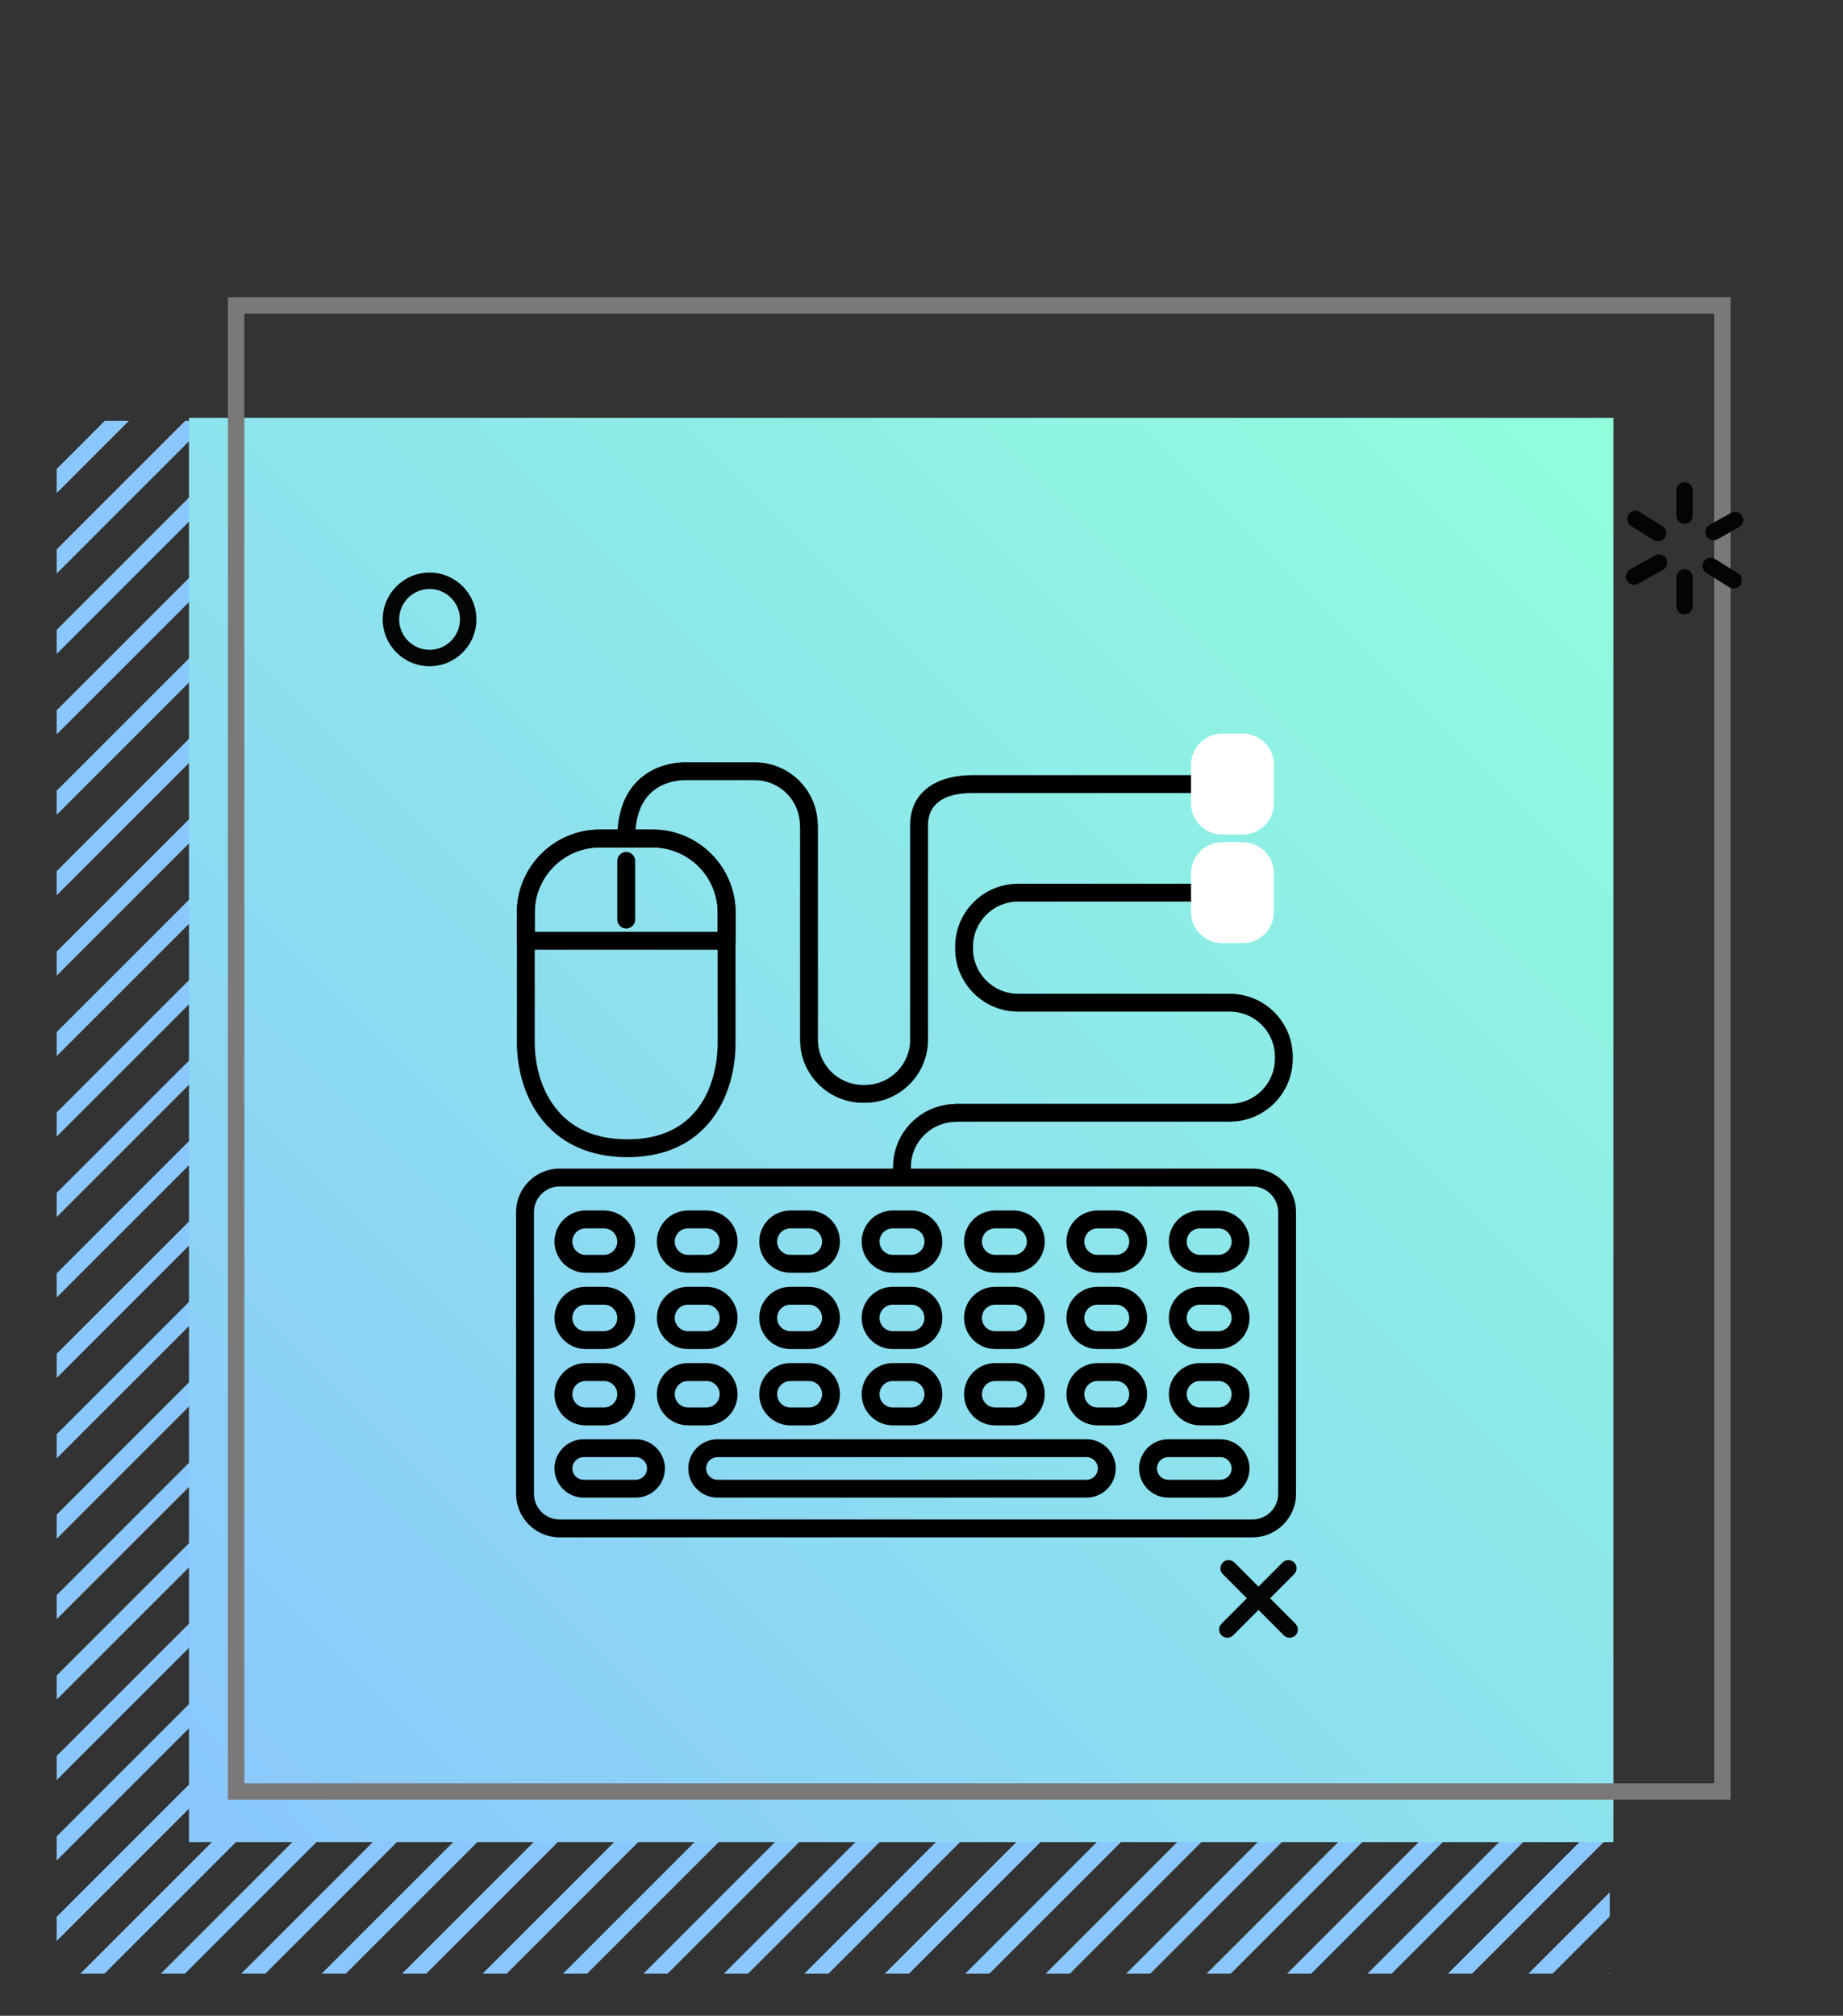 <?xml version="1.0" encoding="UTF-8" standalone="no"?><!-- Generator: Gravit.io --><svg xmlns="http://www.w3.org/2000/svg" xmlns:xlink="http://www.w3.org/1999/xlink" style="isolation:isolate" viewBox="0 0 607 664" width="607pt" height="664pt"><rect x="0" y="0" width="607" height="664" fill="#333333" stroke="none"/><defs><clipPath id="_clipPath_KYxO7mz6B8yhuMhia1kfKIro4DnSZHN6"><rect width="607" height="664"/></clipPath></defs><g clip-path="url(#_clipPath_KYxO7mz6B8yhuMhia1kfKIro4DnSZHN6)"><g><path d=" M 185.413 650.126 L 193.359 650.126 L 530.188 313.296 L 530.188 305.35 L 185.413 650.126 Z " fill-rule="evenodd" fill="rgb(138,199,253)"/><path d=" M 211.909 650.126 L 219.859 650.126 L 530.188 339.796 L 530.188 331.846 L 211.909 650.126 Z " fill-rule="evenodd" fill="rgb(138,199,253)"/><path d=" M 238.405 650.126 L 246.355 650.126 L 530.188 366.292 L 530.188 358.342 L 238.405 650.126 Z " fill-rule="evenodd" fill="rgb(138,199,253)"/><path d=" M 26.434 650.126 L 34.384 650.126 L 530.188 154.325 L 530.188 146.375 L 26.434 650.126 Z " fill-rule="evenodd" fill="rgb(138,199,253)"/><path d=" M 264.9 650.126 L 272.85 650.126 L 530.188 392.788 L 530.188 384.838 L 264.9 650.126 Z " fill-rule="evenodd" fill="rgb(138,199,253)"/><path d=" M 132.417 650.126 L 140.367 650.126 L 530.188 260.305 L 530.188 252.355 L 132.417 650.126 Z " fill-rule="evenodd" fill="rgb(138,199,253)"/><path d=" M 52.929 650.126 L 60.879 650.126 L 530.188 180.821 L 530.188 172.871 L 52.929 650.126 Z " fill-rule="evenodd" fill="rgb(138,199,253)"/><path d=" M 79.429 650.126 L 87.375 650.126 L 530.188 207.313 L 530.188 199.367 L 79.429 650.126 Z " fill-rule="evenodd" fill="rgb(138,199,253)"/><path d=" M 105.921 650.126 L 113.871 650.126 L 530.188 233.809 L 530.188 225.863 L 105.921 650.126 Z " fill-rule="evenodd" fill="rgb(138,199,253)"/><path d=" M 158.917 650.126 L 166.863 650.126 L 530.188 286.805 L 530.188 278.855 L 158.917 650.126 Z " fill-rule="evenodd" fill="rgb(138,199,253)"/><path d=" M 423.88 650.126 L 431.83 650.126 L 530.188 551.763 L 530.188 543.813 L 423.88 650.126 Z " fill-rule="evenodd" fill="rgb(138,199,253)"/><path d=" M 530.188 631.255 L 530.188 623.301 L 503.367 650.126 L 511.317 650.126 L 530.188 631.255 Z " fill-rule="evenodd" fill="rgb(138,199,253)"/><path d=" M 450.376 650.126 L 458.326 650.126 L 530.188 578.263 L 530.188 570.313 L 450.376 650.126 Z " fill-rule="evenodd" fill="rgb(138,199,253)"/><path d=" M 476.871 650.126 L 484.817 650.126 L 530.188 604.755 L 530.188 596.809 L 476.871 650.126 Z " fill-rule="evenodd" fill="rgb(138,199,253)"/><path d=" M 291.4 650.126 L 299.346 650.126 L 530.188 419.284 L 530.188 411.334 L 291.4 650.126 Z " fill-rule="evenodd" fill="rgb(138,199,253)"/><path d=" M 317.892 650.126 L 325.842 650.126 L 530.188 445.78 L 530.188 437.834 L 317.892 650.126 Z " fill-rule="evenodd" fill="rgb(138,199,253)"/><path d=" M 344.388 650.126 L 352.338 650.126 L 530.188 472.276 L 530.188 464.326 L 344.388 650.126 Z " fill-rule="evenodd" fill="rgb(138,199,253)"/><path d=" M 370.888 650.126 L 378.834 650.126 L 530.188 498.771 L 530.188 490.821 L 370.888 650.126 Z " fill-rule="evenodd" fill="rgb(138,199,253)"/><path d=" M 397.384 650.126 L 405.33 650.126 L 530.188 525.267 L 530.188 517.321 L 397.384 650.126 Z " fill-rule="evenodd" fill="rgb(138,199,253)"/><path d=" M 18.667 445.926 L 18.667 453.871 L 333.938 138.604 L 325.988 138.604 L 18.667 445.926 Z " fill-rule="evenodd" fill="rgb(138,199,253)"/><path d=" M 18.667 286.946 L 18.667 294.896 L 174.959 138.604 L 167.009 138.604 L 18.667 286.946 Z " fill-rule="evenodd" fill="rgb(138,199,253)"/><path d=" M 18.667 260.45 L 18.667 268.4 L 148.459 138.604 L 140.513 138.604 L 18.667 260.45 Z " fill-rule="evenodd" fill="rgb(138,199,253)"/><path d=" M 18.667 313.442 L 18.667 321.392 L 201.454 138.604 L 193.504 138.604 L 18.667 313.442 Z " fill-rule="evenodd" fill="rgb(138,199,253)"/><path d=" M 18.667 339.942 L 18.667 347.888 L 227.955 138.604 L 220.005 138.604 L 18.667 339.942 Z " fill-rule="evenodd" fill="rgb(138,199,253)"/><path d=" M 18.667 366.434 L 18.667 374.384 L 254.446 138.604 L 246.5 138.604 L 18.667 366.434 Z " fill-rule="evenodd" fill="rgb(138,199,253)"/><path d=" M 18.667 154.467 L 18.667 162.417 L 42.475 138.604 L 34.529 138.604 L 18.667 154.467 Z " fill-rule="evenodd" fill="rgb(138,199,253)"/><path d=" M 18.667 180.963 L 18.667 188.913 L 68.971 138.604 L 61.025 138.604 L 18.667 180.963 Z " fill-rule="evenodd" fill="rgb(138,199,253)"/><path d=" M 18.667 233.955 L 18.667 241.905 L 121.967 138.604 L 114.017 138.604 L 18.667 233.955 Z " fill-rule="evenodd" fill="rgb(138,199,253)"/><path d=" M 18.667 207.463 L 18.667 215.409 L 95.471 138.604 L 87.521 138.604 L 18.667 207.463 Z " fill-rule="evenodd" fill="rgb(138,199,253)"/><path d=" M 18.667 498.917 L 18.667 506.863 L 386.93 138.604 L 378.98 138.604 L 18.667 498.917 Z " fill-rule="evenodd" fill="rgb(138,199,253)"/><path d=" M 18.667 578.405 L 18.667 586.355 L 466.417 138.604 L 458.467 138.604 L 18.667 578.405 Z " fill-rule="evenodd" fill="rgb(138,199,253)"/><path d=" M 18.667 525.413 L 18.667 533.359 L 413.425 138.604 L 405.475 138.604 L 18.667 525.413 Z " fill-rule="evenodd" fill="rgb(138,199,253)"/><path d=" M 18.667 551.909 L 18.667 559.859 L 439.921 138.604 L 431.971 138.604 L 18.667 551.909 Z " fill-rule="evenodd" fill="rgb(138,199,253)"/><path d=" M 18.667 604.901 L 18.667 612.851 L 492.913 138.604 L 484.967 138.604 L 18.667 604.901 Z " fill-rule="evenodd" fill="rgb(138,199,253)"/><path d=" M 18.667 419.43 L 18.667 427.375 L 307.442 138.604 L 299.492 138.604 L 18.667 419.43 Z " fill-rule="evenodd" fill="rgb(138,199,253)"/><path d=" M 529.863 650.126 L 530.188 650.126 L 530.188 649.801 L 529.863 650.126 Z " fill-rule="evenodd" fill="rgb(138,199,253)"/><path d=" M 18.667 631.396 L 18.667 639.347 L 519.409 138.604 L 511.463 138.604 L 18.667 631.396 Z " fill-rule="evenodd" fill="rgb(138,199,253)"/><path d=" M 18.667 392.93 L 18.667 400.88 L 280.942 138.604 L 272.996 138.604 L 18.667 392.93 Z " fill-rule="evenodd" fill="rgb(138,199,253)"/><path d=" M 18.667 472.417 L 18.667 480.371 L 360.434 138.604 L 352.484 138.604 L 18.667 472.417 Z " fill-rule="evenodd" fill="rgb(138,199,253)"/><linearGradient id="_lgradient_9" x1="1.031" y1="-0.031" x2="-0.053" y2="1.053" gradientTransform="matrix(469.15,0,0,469.146,62.242,137.629)" gradientUnits="userSpaceOnUse"><stop offset="2.609%" stop-opacity="1" style="stop-color:rgb(144,255,220)"/><stop offset="100%" stop-opacity="1" style="stop-color:rgb(138,196,255)"/></linearGradient><rect x="62.242" y="137.629" width="469.15" height="469.146" transform="matrix(1,0,0,1,0,0)" fill="url(#_lgradient_9)"/><path d=" M 80.479 587.401 L 564.563 587.401 L 564.563 103.321 L 80.479 103.321 L 80.479 587.401 Z  M 569.976 592.813 L 75.067 592.813 L 75.067 97.909 L 569.976 97.909 L 569.976 592.813 Z " fill-rule="evenodd" fill="rgb(122,121,120)"/><path d=" M 554.817 172.546 C 553.321 172.546 552.109 171.334 552.109 169.842 L 552.109 161.538 C 552.109 160.046 553.321 158.834 554.817 158.834 C 556.313 158.834 557.526 160.046 557.526 161.538 L 557.526 169.842 C 557.526 171.334 556.313 172.546 554.817 172.546 Z " fill="rgb(3,4,4)"/><path d=" M 554.817 202.375 C 553.321 202.375 552.109 201.163 552.109 199.671 L 552.109 190.2 C 552.109 188.704 553.321 187.492 554.817 187.492 C 556.313 187.492 557.526 188.704 557.526 190.2 L 557.526 199.671 C 557.526 201.163 556.313 202.375 554.817 202.375 Z " fill="rgb(3,4,4)"/><path d=" M 564.396 177.95 C 563.446 177.95 562.526 177.45 562.03 176.567 C 561.301 175.263 561.767 173.613 563.071 172.879 L 570.13 168.929 C 571.438 168.196 573.084 168.663 573.813 169.967 C 574.546 171.271 574.08 172.921 572.776 173.65 L 565.717 177.604 C 565.296 177.838 564.842 177.95 564.396 177.95 Z " fill="rgb(3,4,4)"/><path d=" M 538.188 192.625 C 537.238 192.625 536.317 192.129 535.821 191.242 C 535.092 189.938 535.559 188.288 536.863 187.559 L 545.126 182.929 C 546.43 182.2 548.08 182.667 548.809 183.971 C 549.538 185.275 549.071 186.925 547.767 187.654 L 539.505 192.279 C 539.088 192.517 538.634 192.625 538.188 192.625 Z " fill="rgb(3,4,4)"/><path d=" M 546.03 178.292 C 545.542 178.292 545.046 178.154 544.601 177.879 L 537.209 173.267 C 535.942 172.479 535.555 170.809 536.346 169.538 C 537.138 168.271 538.809 167.888 540.076 168.675 L 547.463 173.288 C 548.734 174.075 549.121 175.746 548.33 177.013 C 547.817 177.838 546.934 178.292 546.03 178.292 Z " fill="rgb(3,4,4)"/><path d=" M 570.992 193.863 C 570.501 193.863 570.005 193.729 569.559 193.45 L 562.005 188.734 C 560.738 187.946 560.346 186.275 561.138 185.009 C 561.93 183.742 563.601 183.354 564.867 184.142 L 572.426 188.859 C 573.696 189.65 574.08 191.321 573.288 192.588 C 572.776 193.409 571.892 193.863 570.992 193.863 Z " fill="rgb(3,4,4)"/><path d=" M 141.484 194.013 C 135.959 194.013 131.467 198.509 131.467 204.029 C 131.467 209.55 135.959 214.042 141.484 214.042 C 147.004 214.042 151.492 209.55 151.492 204.029 C 151.492 198.509 147.004 194.013 141.484 194.013 Z  M 141.484 219.454 C 132.975 219.454 126.054 212.534 126.054 204.029 C 126.054 195.521 132.975 188.604 141.484 188.604 C 149.988 188.604 156.909 195.521 156.909 204.029 C 156.909 212.534 149.988 219.454 141.484 219.454 Z " fill="rgb(3,4,4)"/><path d=" M 424.75 539.471 C 424.055 539.471 423.363 539.205 422.834 538.676 L 402.734 518.505 C 401.675 517.446 401.68 515.734 402.738 514.676 C 403.8 513.621 405.513 513.626 406.567 514.684 L 426.667 534.855 C 427.721 535.913 427.721 537.626 426.659 538.68 C 426.134 539.209 425.442 539.471 424.75 539.471 Z " fill="rgb(3,4,4)"/><path d=" M 404.221 539.471 C 403.53 539.471 402.838 539.209 402.313 538.68 C 401.25 537.626 401.25 535.913 402.305 534.855 L 422.405 514.684 C 423.459 513.626 425.175 513.621 426.234 514.676 C 427.292 515.734 427.296 517.446 426.238 518.505 L 406.138 538.676 C 405.609 539.205 404.917 539.471 404.221 539.471 Z " fill="rgb(3,4,4)"/></g><g><path d=" M 412.517 506.396 L 184.31 506.396 C 176.408 506.396 169.978 499.966 169.978 492.064 L 169.978 399.262 C 169.978 391.36 176.408 384.931 184.31 384.931 L 412.517 384.931 C 420.42 384.931 426.849 391.36 426.849 399.262 L 426.849 492.065 C 426.849 499.967 420.42 506.396 412.517 506.396 Z  M 184.31 390.814 C 179.652 390.814 175.862 394.604 175.862 399.262 L 175.862 492.065 C 175.862 496.723 179.651 500.513 184.31 500.513 L 412.517 500.513 C 417.176 500.513 420.966 496.723 420.966 492.065 L 420.966 399.262 C 420.966 394.604 417.176 390.814 412.517 390.814 L 184.31 390.814 Z " fill="rgb(0,0,0)"/><path d=" M 357.859 493.305 L 236.294 493.305 C 230.997 493.305 226.687 488.995 226.687 483.698 C 226.687 478.401 230.997 474.091 236.294 474.091 L 357.859 474.091 C 363.156 474.091 367.466 478.401 367.466 483.698 C 367.466 488.995 363.156 493.305 357.859 493.305 Z  M 236.294 479.974 C 234.241 479.974 232.57 481.644 232.57 483.698 C 232.57 485.752 234.241 487.422 236.294 487.422 L 357.859 487.422 C 359.912 487.422 361.583 485.752 361.583 483.698 C 361.583 481.644 359.912 479.974 357.859 479.974 L 236.294 479.974 Z " fill="rgb(0,0,0)"/><path d=" M 209.384 493.305 L 192.23 493.305 C 186.933 493.305 182.623 488.995 182.623 483.698 C 182.623 478.401 186.933 474.091 192.23 474.091 L 209.384 474.091 C 214.682 474.091 218.991 478.401 218.991 483.698 C 218.991 488.995 214.682 493.305 209.384 493.305 Z  M 192.23 479.974 C 190.177 479.974 188.506 481.645 188.506 483.698 C 188.506 485.751 190.177 487.422 192.23 487.422 L 209.384 487.422 C 211.437 487.422 213.108 485.751 213.108 483.698 C 213.108 481.645 211.437 479.974 209.384 479.974 L 192.23 479.974 Z " fill="rgb(0,0,0)"/><path d=" M 401.923 493.305 L 384.769 493.305 C 379.471 493.305 375.162 488.995 375.162 483.698 C 375.162 478.401 379.471 474.091 384.769 474.091 L 401.923 474.091 C 407.22 474.091 411.53 478.401 411.53 483.698 C 411.53 488.995 407.22 493.305 401.923 493.305 Z  M 384.768 479.974 C 382.715 479.974 381.044 481.645 381.044 483.698 C 381.044 485.751 382.715 487.422 384.768 487.422 L 401.922 487.422 C 403.976 487.422 405.646 485.751 405.646 483.698 C 405.646 481.645 403.976 479.974 401.922 479.974 L 384.768 479.974 Z " fill="rgb(0,0,0)"/><g><path d=" M 198.935 419.229 L 192.874 419.229 C 187.222 419.229 182.623 414.63 182.623 408.978 C 182.623 403.326 187.221 398.727 192.874 398.727 L 198.935 398.727 C 204.587 398.727 209.186 403.326 209.186 408.978 C 209.186 414.63 204.588 419.229 198.935 419.229 Z  M 192.874 404.61 C 190.466 404.61 188.506 406.57 188.506 408.978 C 188.506 411.386 190.466 413.346 192.874 413.346 L 198.935 413.346 C 201.344 413.346 203.303 411.386 203.303 408.978 C 203.303 406.57 201.344 404.61 198.935 404.61 L 192.874 404.61 Z " fill="rgb(0,0,0)"/><path d=" M 232.659 419.229 L 226.598 419.229 C 220.946 419.229 216.347 414.63 216.347 408.978 C 216.347 403.326 220.946 398.727 226.598 398.727 L 232.659 398.727 C 238.312 398.727 242.911 403.326 242.911 408.978 C 242.911 414.63 238.312 419.229 232.659 419.229 Z  M 226.598 404.61 C 224.189 404.61 222.23 406.57 222.23 408.978 C 222.23 411.386 224.189 413.346 226.598 413.346 L 232.659 413.346 C 235.068 413.346 237.027 411.386 237.027 408.978 C 237.027 406.57 235.068 404.61 232.659 404.61 L 226.598 404.61 Z " fill="rgb(0,0,0)"/><path d=" M 266.383 419.229 L 260.321 419.229 C 254.669 419.229 250.07 414.63 250.07 408.978 C 250.07 403.326 254.669 398.727 260.321 398.727 L 266.383 398.727 C 272.035 398.727 276.634 403.326 276.634 408.978 C 276.634 414.63 272.036 419.229 266.383 419.229 Z  M 260.321 404.61 C 257.913 404.61 255.953 406.57 255.953 408.978 C 255.953 411.386 257.913 413.346 260.321 413.346 L 266.383 413.346 C 268.792 413.346 270.751 411.386 270.751 408.978 C 270.751 406.57 268.792 404.61 266.383 404.61 L 260.321 404.61 Z " fill="rgb(0,0,0)"/><path d=" M 300.107 419.229 L 294.046 419.229 C 288.393 419.229 283.795 414.63 283.795 408.978 C 283.795 403.326 288.393 398.727 294.046 398.727 L 300.107 398.727 C 305.759 398.727 310.358 403.326 310.358 408.978 C 310.358 414.63 305.759 419.229 300.107 419.229 Z  M 294.046 404.61 C 291.637 404.61 289.678 406.57 289.678 408.978 C 289.678 411.386 291.637 413.346 294.046 413.346 L 300.107 413.346 C 302.516 413.346 304.475 411.386 304.475 408.978 C 304.475 406.57 302.516 404.61 300.107 404.61 L 294.046 404.61 Z " fill="rgb(0,0,0)"/><path d=" M 333.831 419.229 L 327.769 419.229 C 322.117 419.229 317.518 414.63 317.518 408.978 C 317.518 403.326 322.117 398.727 327.769 398.727 L 333.831 398.727 C 339.483 398.727 344.082 403.326 344.082 408.978 C 344.082 414.63 339.484 419.229 333.831 419.229 Z  M 327.769 404.61 C 325.361 404.61 323.401 406.57 323.401 408.978 C 323.401 411.386 325.361 413.346 327.769 413.346 L 333.831 413.346 C 336.239 413.346 338.199 411.386 338.199 408.978 C 338.199 406.57 336.239 404.61 333.831 404.61 L 327.769 404.61 Z " fill="rgb(0,0,0)"/><path d=" M 367.555 419.229 L 361.493 419.229 C 355.841 419.229 351.243 414.63 351.243 408.978 C 351.243 403.326 355.841 398.727 361.493 398.727 L 367.555 398.727 C 373.207 398.727 377.806 403.326 377.806 408.978 C 377.806 414.63 373.207 419.229 367.555 419.229 Z  M 361.493 404.61 C 359.085 404.61 357.126 406.57 357.126 408.978 C 357.126 411.386 359.085 413.346 361.493 413.346 L 367.555 413.346 C 369.963 413.346 371.923 411.386 371.923 408.978 C 371.923 406.57 369.963 404.61 367.555 404.61 L 361.493 404.61 Z " fill="rgb(0,0,0)"/><path d=" M 401.279 419.229 L 395.217 419.229 C 389.565 419.229 384.966 414.63 384.966 408.978 C 384.966 403.326 389.565 398.727 395.217 398.727 L 401.279 398.727 C 406.931 398.727 411.53 403.326 411.53 408.978 C 411.53 414.63 406.931 419.229 401.279 419.229 Z  M 395.217 404.61 C 392.809 404.61 390.849 406.57 390.849 408.978 C 390.849 411.386 392.809 413.346 395.217 413.346 L 401.279 413.346 C 403.687 413.346 405.647 411.386 405.647 408.978 C 405.647 406.57 403.687 404.61 401.279 404.61 L 395.217 404.61 Z " fill="rgb(0,0,0)"/></g><g><path d=" M 198.935 444.367 L 192.874 444.367 C 187.222 444.367 182.623 439.768 182.623 434.115 C 182.623 428.463 187.221 423.865 192.874 423.865 L 198.935 423.865 C 204.587 423.865 209.186 428.463 209.186 434.115 C 209.186 439.768 204.588 444.367 198.935 444.367 Z  M 192.874 429.748 C 190.466 429.748 188.506 431.707 188.506 434.115 C 188.506 436.524 190.466 438.483 192.874 438.483 L 198.935 438.483 C 201.344 438.483 203.303 436.524 203.303 434.115 C 203.303 431.707 201.344 429.748 198.935 429.748 L 192.874 429.748 Z " fill="rgb(0,0,0)"/><path d=" M 232.659 444.367 L 226.598 444.367 C 220.946 444.367 216.347 439.768 216.347 434.115 C 216.347 428.463 220.946 423.865 226.598 423.865 L 232.659 423.865 C 238.312 423.865 242.911 428.463 242.911 434.115 C 242.911 439.768 238.312 444.367 232.659 444.367 Z  M 226.598 429.748 C 224.189 429.748 222.23 431.707 222.23 434.115 C 222.23 436.524 224.189 438.483 226.598 438.483 L 232.659 438.483 C 235.068 438.483 237.027 436.524 237.027 434.115 C 237.027 431.707 235.068 429.748 232.659 429.748 L 226.598 429.748 Z " fill="rgb(0,0,0)"/><path d=" M 266.383 444.367 L 260.321 444.367 C 254.669 444.367 250.07 439.768 250.07 434.115 C 250.07 428.463 254.669 423.865 260.321 423.865 L 266.383 423.865 C 272.035 423.865 276.634 428.463 276.634 434.115 C 276.634 439.768 272.036 444.367 266.383 444.367 Z  M 260.321 429.748 C 257.913 429.748 255.953 431.707 255.953 434.115 C 255.953 436.524 257.913 438.483 260.321 438.483 L 266.383 438.483 C 268.792 438.483 270.751 436.524 270.751 434.115 C 270.751 431.707 268.792 429.748 266.383 429.748 L 260.321 429.748 Z " fill="rgb(0,0,0)"/><path d=" M 300.107 444.367 L 294.046 444.367 C 288.393 444.367 283.795 439.768 283.795 434.115 C 283.795 428.463 288.393 423.865 294.046 423.865 L 300.107 423.865 C 305.759 423.865 310.358 428.463 310.358 434.115 C 310.358 439.768 305.759 444.367 300.107 444.367 Z  M 294.046 429.748 C 291.637 429.748 289.678 431.707 289.678 434.115 C 289.678 436.524 291.637 438.483 294.046 438.483 L 300.107 438.483 C 302.516 438.483 304.475 436.524 304.475 434.115 C 304.475 431.707 302.516 429.748 300.107 429.748 L 294.046 429.748 Z " fill="rgb(0,0,0)"/><path d=" M 333.831 444.367 L 327.769 444.367 C 322.117 444.367 317.518 439.768 317.518 434.115 C 317.518 428.463 322.117 423.865 327.769 423.865 L 333.831 423.865 C 339.483 423.865 344.082 428.463 344.082 434.115 C 344.082 439.768 339.484 444.367 333.831 444.367 Z  M 327.769 429.748 C 325.361 429.748 323.401 431.707 323.401 434.115 C 323.401 436.524 325.361 438.483 327.769 438.483 L 333.831 438.483 C 336.239 438.483 338.199 436.524 338.199 434.115 C 338.199 431.707 336.239 429.748 333.831 429.748 L 327.769 429.748 Z " fill="rgb(0,0,0)"/><path d=" M 367.555 444.367 L 361.493 444.367 C 355.841 444.367 351.243 439.768 351.243 434.115 C 351.243 428.463 355.841 423.865 361.493 423.865 L 367.555 423.865 C 373.207 423.865 377.806 428.463 377.806 434.115 C 377.806 439.768 373.207 444.367 367.555 444.367 Z  M 361.493 429.748 C 359.085 429.748 357.126 431.707 357.126 434.115 C 357.126 436.524 359.085 438.483 361.493 438.483 L 367.555 438.483 C 369.963 438.483 371.923 436.524 371.923 434.115 C 371.923 431.707 369.963 429.748 367.555 429.748 L 361.493 429.748 Z " fill="rgb(0,0,0)"/><path d=" M 401.279 444.367 L 395.217 444.367 C 389.565 444.367 384.966 439.768 384.966 434.115 C 384.966 428.463 389.565 423.865 395.217 423.865 L 401.279 423.865 C 406.931 423.865 411.53 428.463 411.53 434.115 C 411.53 439.768 406.931 444.367 401.279 444.367 Z  M 395.217 429.748 C 392.809 429.748 390.849 431.707 390.849 434.115 C 390.849 436.524 392.809 438.483 395.217 438.483 L 401.279 438.483 C 403.687 438.483 405.647 436.524 405.647 434.115 C 405.647 431.707 403.687 429.748 401.279 429.748 L 395.217 429.748 Z " fill="rgb(0,0,0)"/></g><g><path d=" M 198.935 469.504 L 192.874 469.504 C 187.222 469.504 182.623 464.905 182.623 459.253 C 182.623 453.601 187.221 449.002 192.874 449.002 L 198.935 449.002 C 204.587 449.002 209.186 453.601 209.186 459.253 C 209.186 464.905 204.588 469.504 198.935 469.504 Z  M 192.874 454.886 C 190.466 454.886 188.506 456.845 188.506 459.253 C 188.506 461.661 190.466 463.621 192.874 463.621 L 198.935 463.621 C 201.344 463.621 203.303 461.661 203.303 459.253 C 203.303 456.845 201.344 454.886 198.935 454.886 L 192.874 454.886 Z " fill="rgb(0,0,0)"/><path d=" M 232.659 469.504 L 226.598 469.504 C 220.946 469.504 216.347 464.905 216.347 459.253 C 216.347 453.601 220.946 449.002 226.598 449.002 L 232.659 449.002 C 238.312 449.002 242.911 453.601 242.911 459.253 C 242.911 464.905 238.312 469.504 232.659 469.504 Z  M 226.598 454.886 C 224.189 454.886 222.23 456.845 222.23 459.253 C 222.23 461.661 224.189 463.621 226.598 463.621 L 232.659 463.621 C 235.068 463.621 237.027 461.661 237.027 459.253 C 237.027 456.845 235.068 454.886 232.659 454.886 L 226.598 454.886 Z " fill="rgb(0,0,0)"/><path d=" M 266.383 469.504 L 260.321 469.504 C 254.669 469.504 250.07 464.905 250.07 459.253 C 250.07 453.601 254.669 449.002 260.321 449.002 L 266.383 449.002 C 272.035 449.002 276.634 453.601 276.634 459.253 C 276.634 464.905 272.036 469.504 266.383 469.504 Z  M 260.321 454.886 C 257.913 454.886 255.953 456.845 255.953 459.253 C 255.953 461.661 257.913 463.621 260.321 463.621 L 266.383 463.621 C 268.792 463.621 270.751 461.661 270.751 459.253 C 270.751 456.845 268.792 454.886 266.383 454.886 L 260.321 454.886 Z " fill="rgb(0,0,0)"/><path d=" M 300.107 469.504 L 294.046 469.504 C 288.393 469.504 283.795 464.905 283.795 459.253 C 283.795 453.601 288.393 449.002 294.046 449.002 L 300.107 449.002 C 305.759 449.002 310.358 453.601 310.358 459.253 C 310.358 464.905 305.759 469.504 300.107 469.504 Z  M 294.046 454.886 C 291.637 454.886 289.678 456.845 289.678 459.253 C 289.678 461.661 291.637 463.621 294.046 463.621 L 300.107 463.621 C 302.516 463.621 304.475 461.661 304.475 459.253 C 304.475 456.845 302.516 454.886 300.107 454.886 L 294.046 454.886 Z " fill="rgb(0,0,0)"/><path d=" M 333.831 469.504 L 327.769 469.504 C 322.117 469.504 317.518 464.905 317.518 459.253 C 317.518 453.601 322.117 449.002 327.769 449.002 L 333.831 449.002 C 339.483 449.002 344.082 453.601 344.082 459.253 C 344.082 464.905 339.484 469.504 333.831 469.504 Z  M 327.769 454.886 C 325.361 454.886 323.401 456.845 323.401 459.253 C 323.401 461.661 325.361 463.621 327.769 463.621 L 333.831 463.621 C 336.239 463.621 338.199 461.661 338.199 459.253 C 338.199 456.845 336.239 454.886 333.831 454.886 L 327.769 454.886 Z " fill="rgb(0,0,0)"/><path d=" M 367.555 469.504 L 361.493 469.504 C 355.841 469.504 351.243 464.905 351.243 459.253 C 351.243 453.601 355.841 449.002 361.493 449.002 L 367.555 449.002 C 373.207 449.002 377.806 453.601 377.806 459.253 C 377.806 464.905 373.207 469.504 367.555 469.504 Z  M 361.493 454.886 C 359.085 454.886 357.126 456.845 357.126 459.253 C 357.126 461.661 359.085 463.621 361.493 463.621 L 367.555 463.621 C 369.963 463.621 371.923 461.661 371.923 459.253 C 371.923 456.845 369.963 454.886 367.555 454.886 L 361.493 454.886 Z " fill="rgb(0,0,0)"/><path d=" M 401.279 469.504 L 395.217 469.504 C 389.565 469.504 384.966 464.905 384.966 459.253 C 384.966 453.601 389.565 449.002 395.217 449.002 L 401.279 449.002 C 406.931 449.002 411.53 453.601 411.53 459.253 C 411.53 464.905 406.931 469.504 401.279 469.504 Z  M 395.217 454.886 C 392.809 454.886 390.849 456.845 390.849 459.253 C 390.849 461.661 392.809 463.621 395.217 463.621 L 401.279 463.621 C 403.687 463.621 405.647 461.661 405.647 459.253 C 405.647 456.845 403.687 454.886 401.279 454.886 L 395.217 454.886 Z " fill="rgb(0,0,0)"/></g><path d=" M 206.641 381.173 C 194.096 381.173 184.074 376.509 177.658 367.685 C 170.958 358.473 170.235 347.761 170.235 343.583 L 170.235 300.575 C 170.235 285.512 182.49 273.257 197.553 273.257 L 214.936 273.257 C 229.999 273.257 242.254 285.512 242.254 300.575 L 242.254 343.583 C 242.254 360.923 232.927 381.173 206.641 381.173 Z  M 197.553 279.14 C 185.733 279.14 176.118 288.756 176.118 300.574 L 176.118 343.582 C 176.118 347.185 176.732 356.409 182.415 364.225 C 187.754 371.568 195.905 375.29 206.641 375.29 C 217.322 375.29 225.328 371.583 230.438 364.27 C 235.792 356.607 236.371 347.25 236.371 343.582 L 236.371 300.574 C 236.371 288.755 226.755 279.14 214.936 279.14 L 197.553 279.14 Z " fill="rgb(0,0,0)"/><path d=" M 239.313 312.832 L 173.177 312.832 C 171.552 312.832 170.235 311.514 170.235 309.89 L 170.235 300.574 C 170.235 285.511 182.49 273.257 197.553 273.257 L 214.936 273.257 C 229.999 273.257 242.254 285.511 242.254 300.574 L 242.254 309.89 C 242.254 311.515 240.937 312.832 239.313 312.832 Z  M 176.118 306.948 L 236.371 306.948 L 236.371 300.574 C 236.371 288.755 226.755 279.14 214.937 279.14 L 197.553 279.14 C 185.733 279.14 176.118 288.756 176.118 300.574 L 176.118 306.948 Z " fill="rgb(0,0,0)"/><path d=" M 206.245 305.849 C 204.62 305.849 203.303 304.532 203.303 302.908 L 203.303 283.56 C 203.303 281.936 204.62 280.619 206.245 280.619 C 207.87 280.619 209.186 281.936 209.186 283.56 L 209.186 302.908 C 209.186 304.532 207.869 305.849 206.245 305.849 Z " fill="rgb(0,0,0)"/><path d=" M 297.077 387.986 C 295.452 387.986 294.135 386.669 294.135 385.045 L 294.135 384.385 C 294.135 373.174 303.079 364.012 314.207 363.662 C 314.419 363.613 314.641 363.587 314.868 363.587 L 405.046 363.587 C 413.235 363.587 419.896 356.925 419.896 348.736 L 419.896 348.076 C 419.896 339.887 413.235 333.226 405.046 333.226 L 335.317 333.226 C 323.884 333.226 314.583 323.924 314.583 312.492 L 314.583 311.832 C 314.583 300.399 323.884 291.098 335.317 291.098 L 395.22 291.098 C 396.845 291.098 398.162 292.415 398.162 294.04 C 398.162 295.664 396.845 296.981 395.22 296.981 L 335.317 296.981 C 327.128 296.981 320.466 303.643 320.466 311.832 L 320.466 312.492 C 320.466 320.681 327.128 327.343 335.317 327.343 L 405.046 327.343 C 416.478 327.343 425.78 336.644 425.78 348.076 L 425.78 348.736 C 425.78 360.169 416.478 369.47 405.046 369.47 L 315.482 369.47 C 315.284 369.512 315.079 369.534 314.868 369.534 C 306.68 369.534 300.018 376.196 300.018 384.385 L 300.018 385.045 C 300.018 386.669 298.701 387.986 297.077 387.986 Z " fill="rgb(0,0,0)"/><path d=" M 284.9 363.25 L 284.24 363.25 C 272.808 363.25 263.506 353.949 263.506 342.517 L 263.506 272.451 C 263.464 272.253 263.442 272.048 263.442 271.837 C 263.442 263.649 256.78 256.987 248.592 256.987 L 226.212 256.987 C 226.142 256.987 226.072 256.985 226.004 256.98 C 225.949 256.977 219.213 256.614 214.398 261.14 C 210.94 264.391 209.186 269.457 209.186 276.198 C 209.186 277.822 207.87 279.139 206.245 279.139 C 204.62 279.139 203.303 277.822 203.303 276.198 C 203.303 267.729 205.702 261.201 210.433 256.794 C 216.806 250.856 225.126 251.047 226.294 251.104 L 248.592 251.104 C 259.803 251.104 268.965 260.048 269.315 271.175 C 269.364 271.388 269.39 271.609 269.39 271.836 L 269.39 342.516 C 269.39 350.704 276.052 357.366 284.241 357.366 L 284.901 357.366 C 293.089 357.366 299.751 350.704 299.751 342.516 L 299.751 271.837 C 299.751 261.501 307.502 255.33 320.485 255.33 L 395.221 255.33 C 396.846 255.33 398.163 256.647 398.163 258.271 C 398.163 259.896 396.846 261.213 395.221 261.213 L 320.484 261.213 C 308.211 261.213 305.634 266.991 305.634 271.837 L 305.634 342.517 C 305.634 353.949 296.333 363.25 284.9 363.25 Z " fill="rgb(0,0,0)"/><path d=" M 409.321 310.672 L 402.513 310.672 C 396.87 310.672 392.278 306.081 392.278 300.437 L 392.278 287.643 C 392.278 281.999 396.869 277.408 402.513 277.408 L 409.321 277.408 C 414.964 277.408 419.556 281.999 419.556 287.643 L 419.556 300.438 C 419.556 306.081 414.964 310.672 409.321 310.672 Z " fill="rgb(255,255,255)"/><path d=" M 409.321 274.903 L 402.513 274.903 C 396.87 274.903 392.278 270.312 392.278 264.668 L 392.278 251.874 C 392.278 246.23 396.869 241.639 402.513 241.639 L 409.321 241.639 C 414.964 241.639 419.556 246.23 419.556 251.874 L 419.556 264.669 C 419.556 270.312 414.964 274.903 409.321 274.903 Z " fill="rgb(255,255,255)"/></g></g></svg>